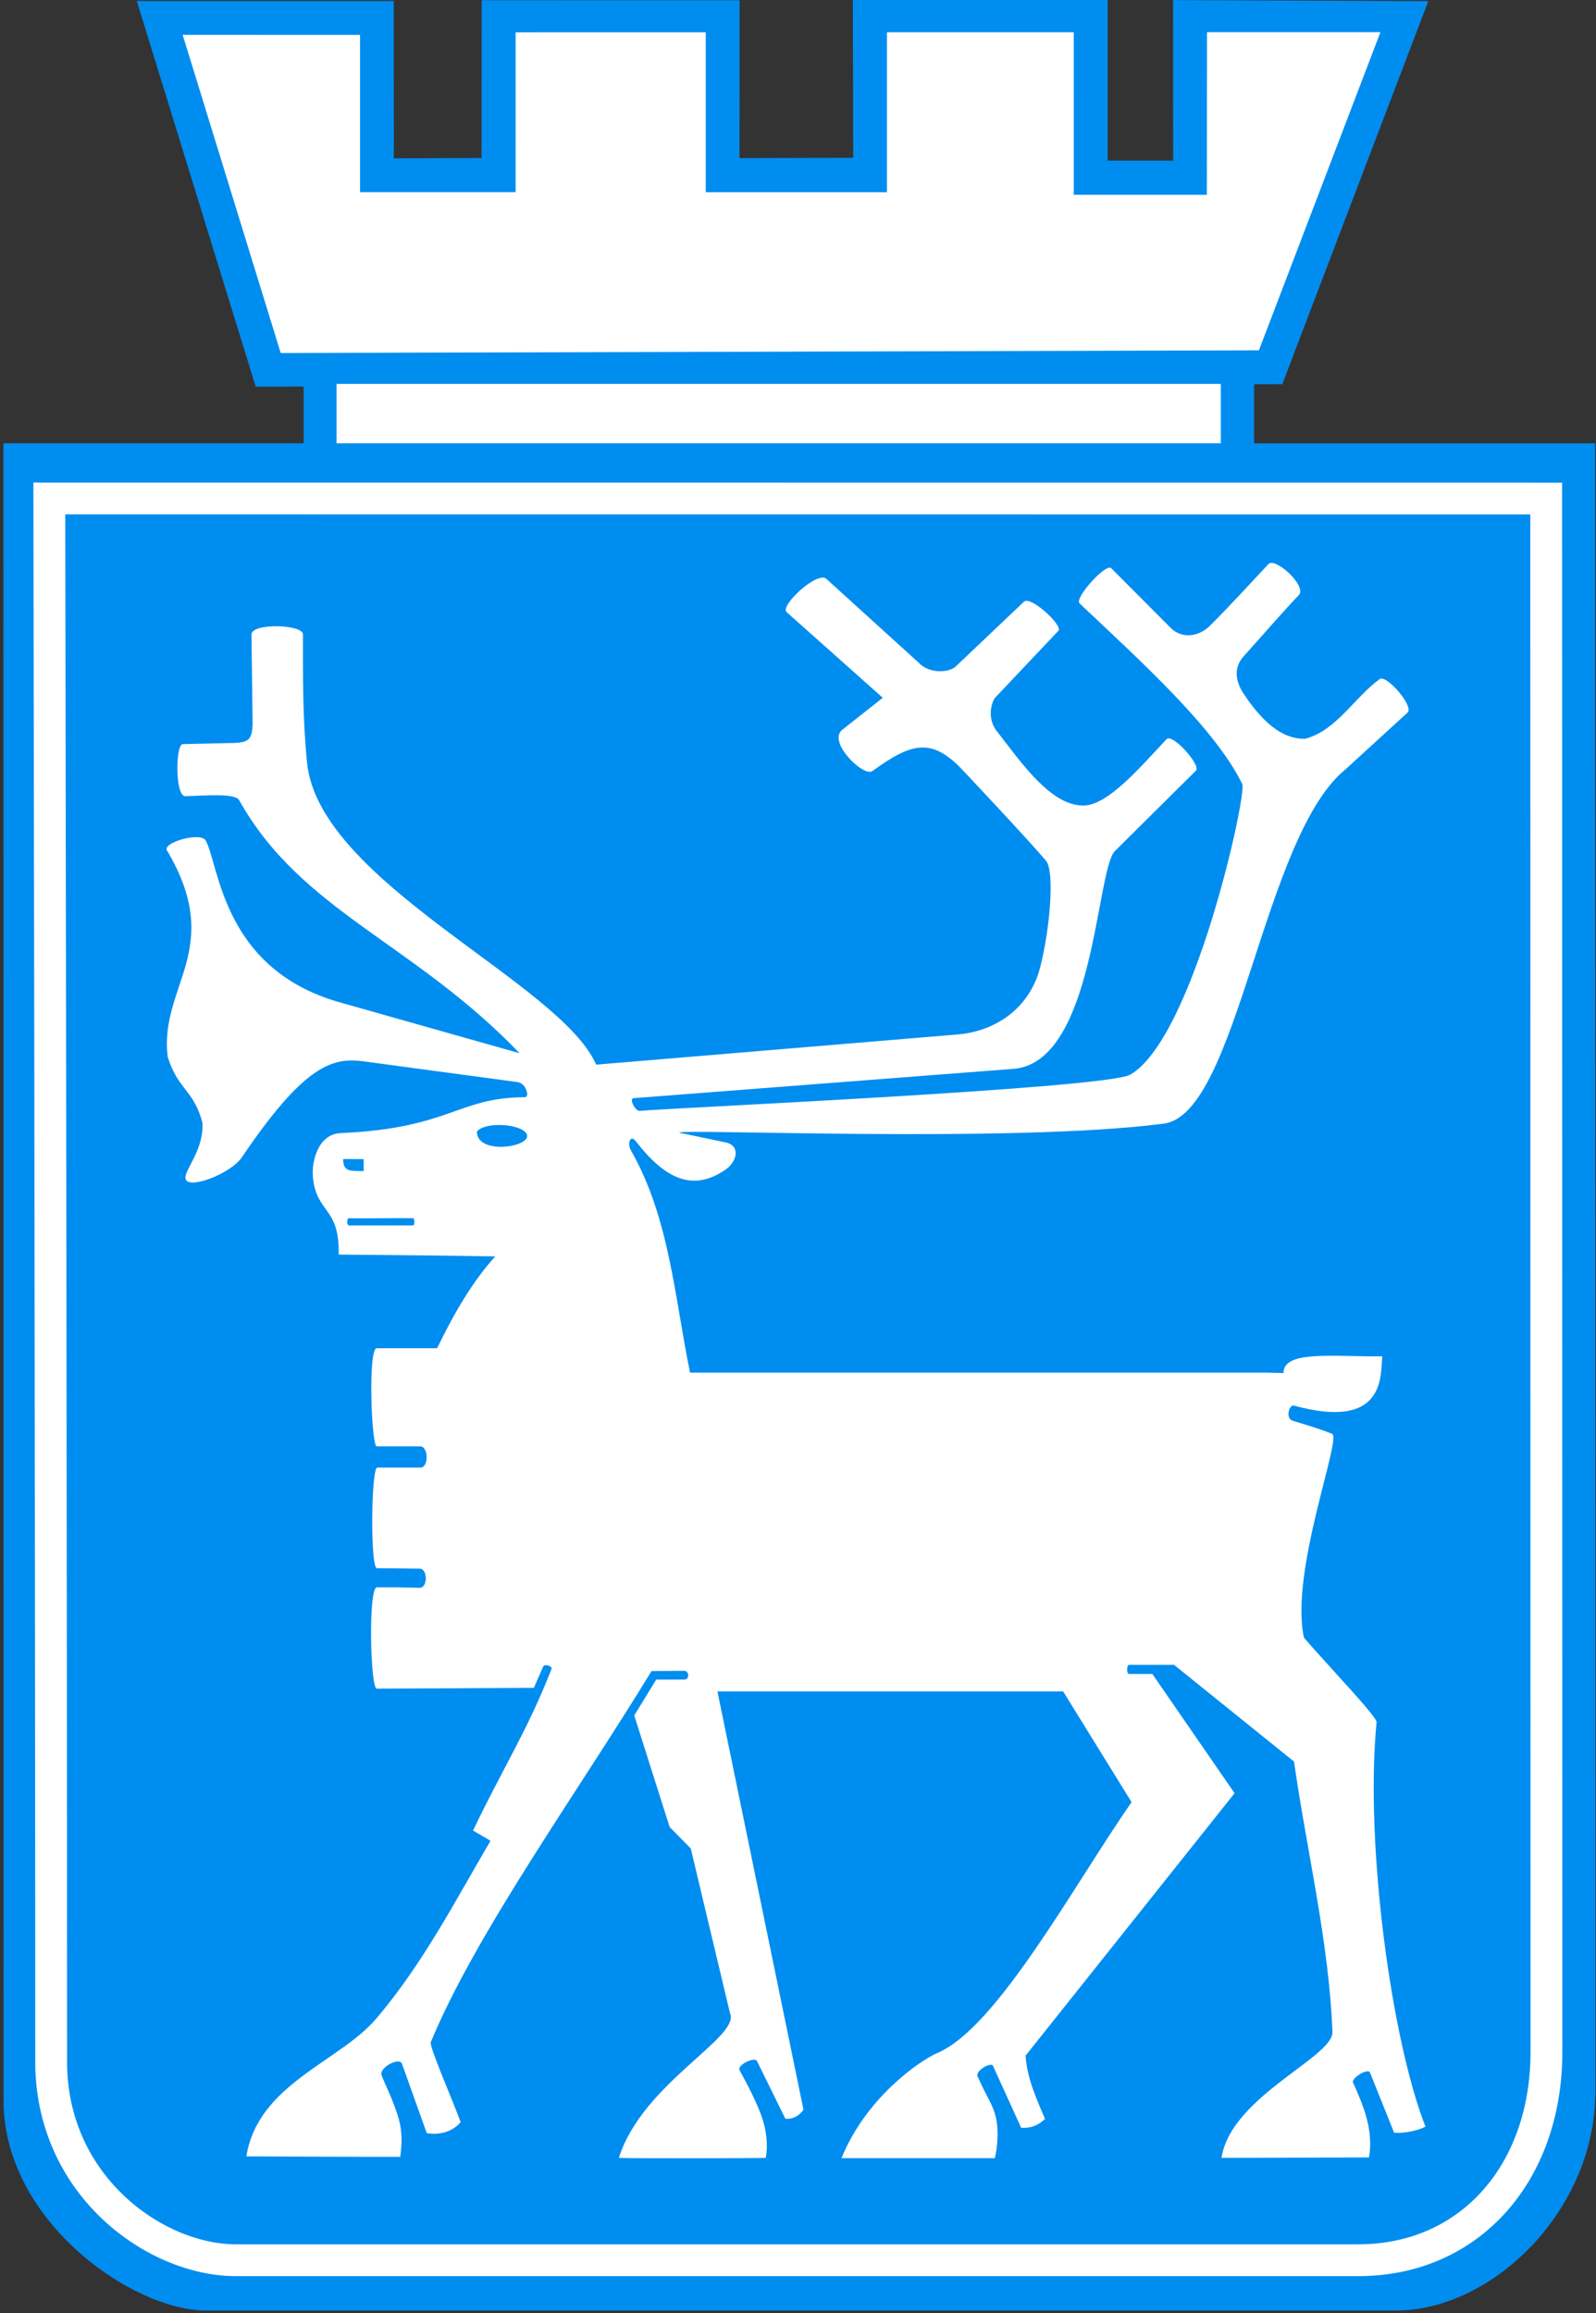<svg width="401" height="581" viewBox="0 0 401 581" fill="none" xmlns="http://www.w3.org/2000/svg">
<rect x="0" y="0" width="401" height="581" fill="#333333" stroke="none"/>
<g clip-path="url(#clip0)">
<path d="M315.093 77.735H76.293V113.796H315.093V77.735Z" fill="#008DF0"/>
<path d="M0.84 111.341L400.779 111.348C400.779 111.348 400.821 387.403 400.84 525.43C400.844 555.023 375.14 580.353 350.669 580.353C251.049 580.352 151.429 580.352 51.81 580.351C33.156 580.35 0.894 557.735 0.895 527.632C0.899 388.863 0.854 111.326 0.854 111.326L0.84 111.341V111.341Z" fill="#008DF0"/>
<path d="M109.833 338.638H94.66C92.395 338.638 93.322 363.298 94.66 363.294L105.492 363.293C107.714 363.194 107.765 368.621 105.653 368.629L94.78 368.63C93.254 368.631 92.994 393.872 94.7 393.892L105.447 394.012C107.483 394.013 107.501 398.881 105.407 398.817C101.841 398.697 96.942 398.674 94.703 398.696C92.463 398.697 93.044 424.157 94.663 424.152L134.128 423.95L136.487 418.574C136.823 417.865 138.841 418.474 138.574 419.193C132.585 434.646 125.879 444.936 118.864 459.797C119.665 460.302 120.992 461.021 122.152 461.709C122.542 461.946 122.912 462.166 123.237 462.383C114.46 477.283 106.33 493.155 94.555 507.003C85.262 517.935 64.836 523.422 61.895 541.625C63.544 541.626 98.018 541.805 100.572 541.745C101.011 538.216 101.174 535.072 99.833 531.051C98.227 526.233 96.713 523.516 95.873 521.236C95.175 519.34 100.364 516.607 100.985 518.342L107.223 535.791C110.688 536.43 114.064 535.161 115.736 533.01C113.235 526.323 107.811 513.971 108.234 512.949C119.499 485.705 144.85 450.618 163.704 419.725L171.933 419.665C173.171 419.665 173.303 421.867 171.954 421.872L164.878 421.873L159.358 430.881L168.245 458.897L173.555 464.292L183.411 505.64C186.184 511.708 161.397 523.227 155.49 542.012C157.697 542.156 190.244 542.111 192.397 542.013C193.047 538.647 192.478 534.756 191.404 531.709C189.604 526.64 186.208 520.775 185.819 520.005C185.128 518.636 189.64 516.542 190.203 517.688L197.326 532.185C199.512 532.328 200.957 531.22 201.877 529.909L180.256 424.841L267.118 424.84L284.313 452.656C269.9 473.364 250.566 509.234 235.593 515.621C231.192 517.499 217.614 526.801 211.435 542.076C213.482 542.076 247.743 542.076 249.941 542.076C250.558 539.835 251.017 535.085 250.181 531.684C249.376 528.408 248.262 527.464 245.613 521.524C244.984 520.116 249.01 517.835 249.495 518.901L256.587 534.475C259.605 534.535 260.97 533.613 262.566 532.259C260.47 527.202 258.098 522.297 257.677 516.328L310.191 450.412L289.529 420.46H283.671C283.009 420.46 283.05 418.17 283.673 418.171L294.982 418.172L325.124 442.457C328.352 465.105 333.917 487.753 334.78 510.403C335.019 516.693 309.223 526.648 306.913 542.012L343.976 541.891C345.131 535.107 342.625 528.988 339.942 523.052C339.499 521.982 343.713 519.323 344.227 520.604L350.276 535.684C352.264 535.922 356.397 535.213 358.144 534.134C349.736 512.801 342.871 463.777 345.866 432.57C345.987 431.173 333.707 418.425 327.627 411.352C323.99 394.827 337.234 361.149 334.679 360.139C331.729 358.975 329.514 358.278 324.826 356.875C322.871 356.288 323.894 352.724 325.124 353.06C348.111 359.356 346.863 345.591 347.296 340.663C335.196 340.841 322.464 339.035 322.487 344.868L318.019 344.778H173.376C169.497 325.88 168.219 305.953 158.54 288.978C157.494 287.143 158.397 284.905 159.72 286.616C167.033 296.049 173.897 299.373 182.058 293.951C185.319 291.784 186.061 287.798 182.394 286.955L170.678 284.511C170.14 283.399 254.06 287.197 292.395 282.235C311.025 279.822 317.187 210.191 338.081 193.223L353.616 179.017C355.463 177.499 348.203 169.224 346.636 170.586C340.372 175.118 335.798 183.463 327.997 185.543C320.949 185.855 315.496 178.941 312.048 173.598C310.28 170.448 310.137 167.429 312.477 164.836C317.269 159.531 322.272 153.714 326.316 149.495C328.494 147.223 320.4 139.87 318.705 141.675C313.964 146.72 309.401 151.765 304.364 156.81C301.238 160.136 296.989 160.428 294.25 157.822L279.23 142.753C278.096 141.161 269.852 150.235 271.236 151.545C286.189 165.698 305.245 182.813 312.121 196.934C313.351 199.456 299.891 260.819 283.969 269.929C277.778 273.472 165.088 278.454 160.734 279.033C159.684 279.177 157.928 275.93 159.217 275.83L254.635 268.471C275.025 266.898 275.375 218.64 280.092 213.793L300.49 193.562C301.806 192.209 294.568 184.119 293.127 185.646C286.509 192.658 278.453 202.231 272.288 202.329C264.052 202.45 256.715 191.672 250.421 183.616C247.872 180.354 249.185 176.139 250.084 175.187L265.983 158.377C266.894 156.867 258.606 149.277 257.161 151.238L240.48 167.067C238.761 169.084 233.497 169.337 230.792 166.426L207.68 145.445C205.52 143.223 196.01 152.021 197.59 153.706L221.797 175.268L211.527 183.384C207.949 186.482 217.023 195.233 219.169 193.685C228.88 186.684 234.039 184.903 242.164 193.744C242.164 193.744 257.547 210.026 262.78 216.156C265.05 218.815 263.822 233.277 261.343 242.97C258.701 253.3 250.078 259.04 240.647 259.827L149.78 267.414C140.892 246.833 80.13 221.699 77.145 191.552C75.997 179.96 76.129 170.005 76.117 159.336C76.116 156.803 63.262 156.429 63.18 159.356L63.467 181.777C63.386 185.789 62.332 186.434 59.031 186.607L45.99 186.902C44.074 186.643 43.915 200.045 46.56 199.984C51.393 199.864 59.053 199.136 60.095 200.995C75.716 228.9 103.842 236.718 130.562 264.551L85.369 251.766C55.786 243.397 55.106 217.215 51.668 211.11C50.415 208.885 40.941 211.58 41.915 213.542C56.715 238.437 39.941 247.511 42.131 265.418C44.664 273.713 48.632 273.65 50.873 282.011C51.231 288.983 46.168 293.989 46.61 296.076C47.21 298.907 57.941 294.864 60.771 290.68C76.239 267.821 83.349 265.507 91.26 266.573L130.059 271.799C132.198 272.094 133.132 275.586 131.912 275.593C114.809 275.674 113.223 283.377 85.552 284.611C80.122 284.853 78.16 291.386 78.641 295.907C79.591 304.823 85.363 303.157 85.091 315.113C88.515 315.213 98.016 315.153 124.446 315.576C118.877 321.634 114.05 329.891 109.829 338.642V338.642L109.828 338.643L109.828 338.643L109.833 338.638Z" fill="white"/>
<path d="M34.341 0.249L98.923 0.25L98.957 39.775L120.987 39.682L121.02 0.056L185.828 0.065L185.801 39.707L214.362 39.643L214.288 0L278.295 0.001L278.294 40.349H294.757L294.722 0.022L358.871 0.277L322.183 96.494L64.244 97.119L34.349 0.197L34.341 0.249Z" fill="#008DF0"/>
<path d="M90.466 8.775L90.464 48.258L129.552 48.254L129.55 8.122L177.317 8.117L177.319 48.285H222.848V8.105L269.781 8.107L269.783 48.927L303.227 48.929L303.257 8.084L346.838 8.086L316.305 87.994L70.527 88.672L45.898 8.762L90.468 8.765L90.466 8.775Z" fill="white"/>
<path d="M306.735 96.43H84.561V111.35H306.735V96.43Z" fill="white"/>
<path d="M388.545 515.899C388.356 545.62 369.528 567.717 341.216 567.716C341.216 567.716 153.262 567.713 59.285 567.715C38.99 567.716 12.854 548.995 12.854 517.895C12.855 386.972 12.393 125.201 12.393 125.201L388.485 125.223L388.545 515.899V515.899Z" stroke="white" stroke-width="7.995"/>
<path d="M91.372 294.137C91.365 292.928 91.401 292.396 91.358 291.132L86.227 291.131C86.202 294.259 87.821 294.137 91.372 294.137H91.372Z" fill="#008DF0"/>
<path d="M87.624 305.991C87.151 305.981 87.068 307.771 87.673 307.794L103.807 307.793C104.209 307.792 104.178 305.98 103.808 305.98C98.407 305.933 91.608 306.079 87.624 305.991V305.991Z" fill="#008DF0"/>
<path d="M132.415 285.033C131.417 282.222 121.724 281.624 119.823 284.247C119.801 290.113 133.278 288.222 132.415 285.033Z" fill="#008DF0"/>
</g>
<defs>
<clipPath id="clip0">
<rect x="0.84" width="400" height="580.35" fill="white"/>
</clipPath>
</defs>
</svg>
